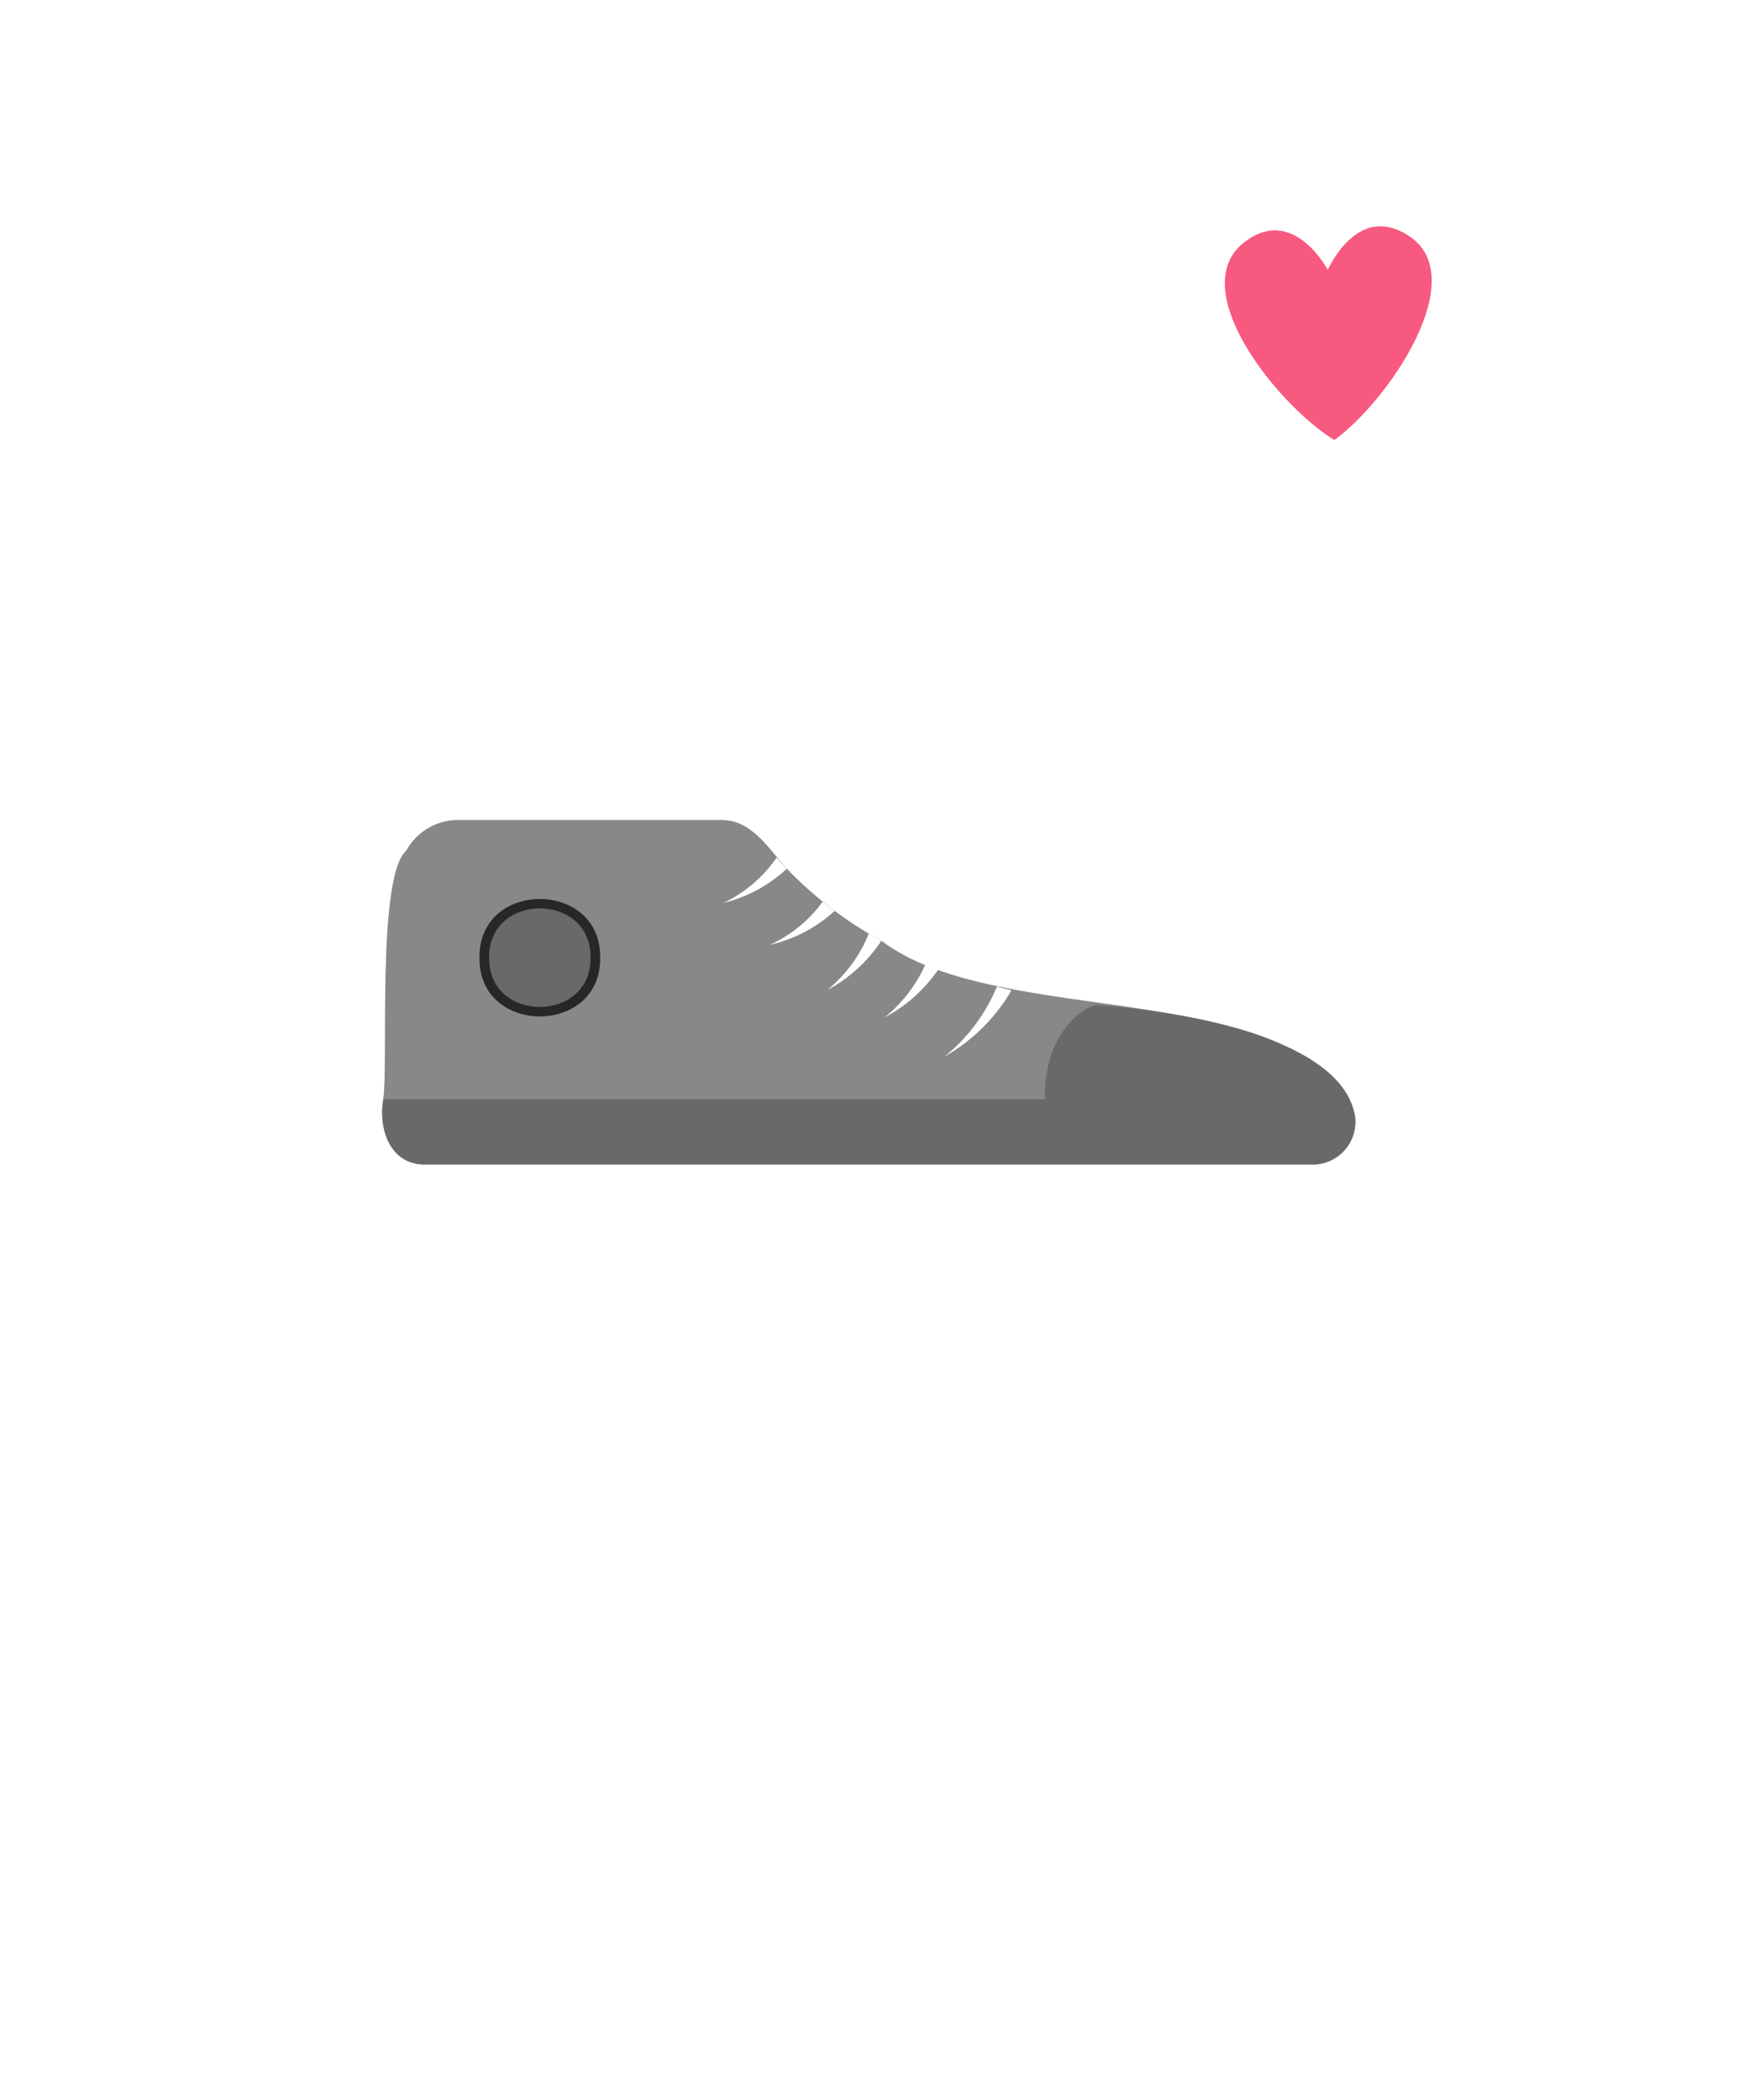 <svg width="198" height="239" viewBox="0 0 198 239" fill="none" xmlns="http://www.w3.org/2000/svg">
<g filter="url(#filter0_d_2166_22138)">
<rect x="20.539" y="10.893" width="156.757" height="197.297" rx="10" fill="white"/>
</g>
<path d="M48.443 132.545H149.436C150.156 132.55 150.868 132.395 151.521 132.09C152.173 131.786 152.75 131.341 153.209 130.786C153.668 130.231 153.997 129.581 154.174 128.884C154.351 128.186 154.37 127.457 154.23 126.751C147.734 110.922 113.855 117.336 100.347 107.076C96.355 104.911 92.723 102.14 89.579 98.863C87.339 96.399 85.517 93.166 81.791 93.33H52.169C50.961 93.326 49.774 93.648 48.733 94.262C47.692 94.875 46.837 95.758 46.255 96.817C42.88 99.804 44.239 121.069 43.634 125.101C43.074 128.506 44.403 132.598 48.443 132.545Z" fill="#888888"/>
<path d="M48.442 132.546H149.435C150.155 132.551 150.867 132.395 151.52 132.091C152.172 131.787 152.749 131.341 153.208 130.787C153.667 130.232 153.996 129.582 154.173 128.884C154.35 128.187 154.369 127.458 154.229 126.752C152.198 117.18 130.961 114.865 125.301 114.417C124.196 113.954 118.745 117.127 118.977 125.124H43.655C43.05 128.514 44.402 132.591 48.442 132.546Z" fill="#696969"/>
<path d="M54.595 109.011C54.468 117.918 68.461 117.918 68.334 109.011C68.461 100.095 54.46 100.095 54.595 109.011Z" fill="#272727"/>
<path d="M55.692 109.009C55.588 116.476 67.341 116.476 67.236 109.009C67.341 101.52 55.602 101.52 55.692 109.009Z" fill="#696969"/>
<path d="M82.342 102.783C85.046 102.122 87.537 100.78 89.578 98.886C89.16 98.438 88.779 98.012 88.428 97.602C86.897 99.84 84.796 101.629 82.342 102.783Z" fill="white"/>
<path d="M87.652 107.546C90.402 106.919 92.941 105.589 95.022 103.686C94.552 103.335 94.096 102.992 93.663 102.641C92.113 104.764 90.043 106.453 87.652 107.546Z" fill="white"/>
<path d="M94.217 112.675C96.692 111.348 98.799 109.426 100.347 107.083C99.862 106.814 99.384 106.538 98.921 106.262C97.914 108.759 96.297 110.965 94.217 112.675Z" fill="white"/>
<path d="M100.713 115.813C103.234 114.475 105.382 112.53 106.963 110.153C106.44 109.952 105.94 109.75 105.47 109.541C104.416 111.986 102.783 114.139 100.713 115.813Z" fill="white"/>
<path d="M107.529 120.271C110.699 118.475 113.334 115.87 115.168 112.722C114.6 112.58 114.048 112.438 113.51 112.289C112.221 115.411 110.164 118.157 107.529 120.271Z" fill="white"/>
<path d="M160.47 26.886C155.145 23.322 151.896 29.207 151.181 30.699C150.354 29.267 146.662 23.649 141.627 27.613C134.864 32.936 145.49 46.148 151.926 50.082H151.931C158.046 45.664 167.622 31.673 160.47 26.886Z" fill="#F7597F"/>
<defs>
<filter id="filter0_d_2166_22138" x="0.539" y="0.893" width="196.756" height="237.297" filterUnits="userSpaceOnUse" color-interpolation-filters="sRGB">
<feFlood flood-opacity="0" result="BackgroundImageFix"/>
<feColorMatrix in="SourceAlpha" type="matrix" values="0 0 0 0 0 0 0 0 0 0 0 0 0 0 0 0 0 0 127 0" result="hardAlpha"/>
<feOffset dy="10"/>
<feGaussianBlur stdDeviation="10"/>
<feComposite in2="hardAlpha" operator="out"/>
<feColorMatrix type="matrix" values="0 0 0 0 0.058 0 0 0 0 0.058 0 0 0 0 0.058 0 0 0 0.08 0"/>
<feBlend mode="normal" in2="BackgroundImageFix" result="effect1_dropShadow_2166_22138"/>
<feBlend mode="normal" in="SourceGraphic" in2="effect1_dropShadow_2166_22138" result="shape"/>
</filter>
</defs>
</svg>
